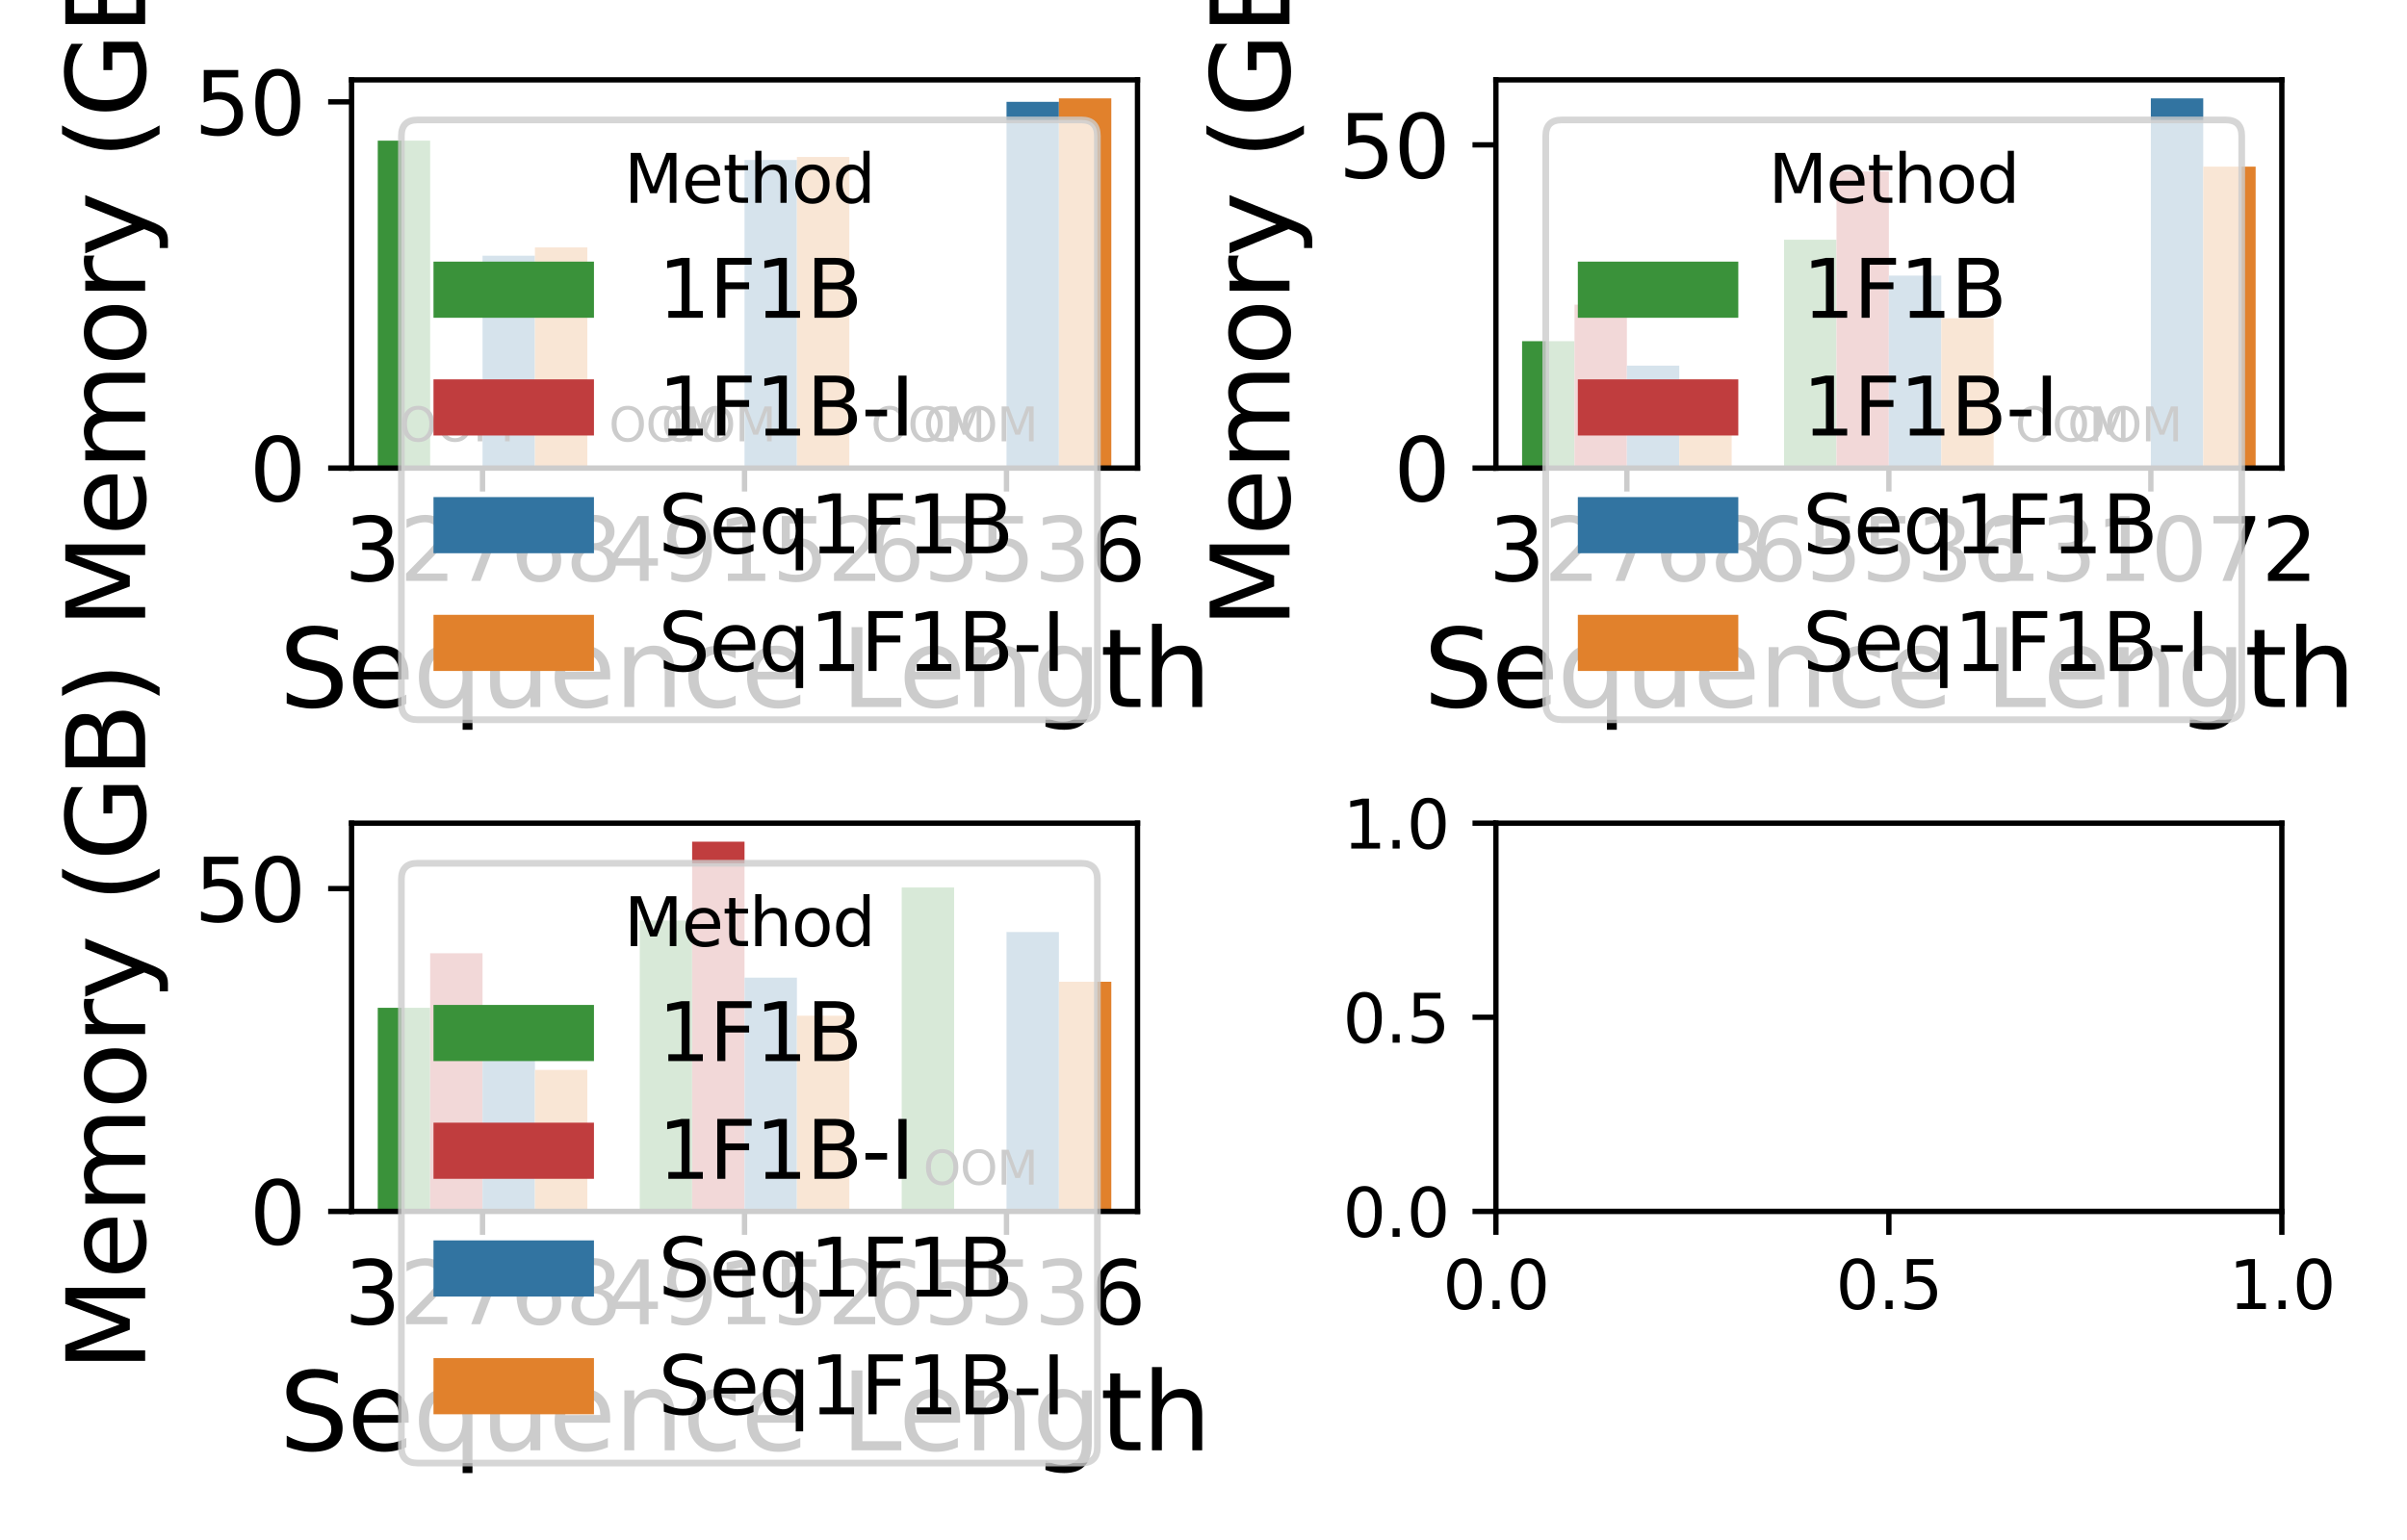 <?xml version="1.0" encoding="utf-8" standalone="no"?>
<!DOCTYPE svg PUBLIC "-//W3C//DTD SVG 1.1//EN"
  "http://www.w3.org/Graphics/SVG/1.1/DTD/svg11.dtd">
<svg xmlns:xlink="http://www.w3.org/1999/xlink" width="360pt" height="230.4pt" viewBox="0 0 360 230.4" xmlns="http://www.w3.org/2000/svg" version="1.1">
 <defs>
  <style type="text/css">*{stroke-linejoin: round; stroke-linecap: butt}</style>
 </defs>
 <g id="figure_1">
  <g id="patch_1">
   <path d="M 0 230.4 
L 360 230.4 
L 360 0 
L 0 0 
z
" style="fill: #ffffff"/>
  </g>
  <g id="axes_1">
   <g id="patch_2">
    <path d="M 52.58 70.033 
L 170.129 70.033 
L 170.129 11.945 
L 52.58 11.945 
z
" style="fill: #ffffff"/>
   </g>
   <g id="patch_3">
    <path d="M 56.498 70.033 
L 64.335 70.033 
L 64.335 21.047 
L 56.498 21.047 
z
" clip-path="url(#paaa1c6ad8b)" style="fill: #3a923a"/>
   </g>
   <g id="patch_4">
    <path d="M 0 0 
z
" clip-path="url(#paaa1c6ad8b)" style="fill: #3a923a"/>
   </g>
   <g id="patch_5">
    <path d="M 0 0 
z
" clip-path="url(#paaa1c6ad8b)" style="fill: #3a923a"/>
   </g>
   <g id="patch_6">
    <path d="M 0 0 
z
" clip-path="url(#paaa1c6ad8b)" style="fill: #c03d3e"/>
   </g>
   <g id="patch_7">
    <path d="M 0 0 
z
" clip-path="url(#paaa1c6ad8b)" style="fill: #c03d3e"/>
   </g>
   <g id="patch_8">
    <path d="M 0 0 
z
" clip-path="url(#paaa1c6ad8b)" style="fill: #c03d3e"/>
   </g>
   <g id="patch_9">
    <path d="M 72.171 70.033 
L 80.008 70.033 
L 80.008 38.259 
L 72.171 38.259 
z
" clip-path="url(#paaa1c6ad8b)" style="fill: #3274a1"/>
   </g>
   <g id="patch_10">
    <path d="M 111.354 70.033 
L 119.191 70.033 
L 119.191 23.937 
L 111.354 23.937 
z
" clip-path="url(#paaa1c6ad8b)" style="fill: #3274a1"/>
   </g>
   <g id="patch_11">
    <path d="M 150.537 70.033 
L 158.374 70.033 
L 158.374 15.239 
L 150.537 15.239 
z
" clip-path="url(#paaa1c6ad8b)" style="fill: #3274a1"/>
   </g>
   <g id="patch_12">
    <path d="M 80.008 70.033 
L 87.845 70.033 
L 87.845 37.013 
L 80.008 37.013 
z
" clip-path="url(#paaa1c6ad8b)" style="fill: #e1812c"/>
   </g>
   <g id="patch_13">
    <path d="M 119.191 70.033 
L 127.028 70.033 
L 127.028 23.479 
L 119.191 23.479 
z
" clip-path="url(#paaa1c6ad8b)" style="fill: #e1812c"/>
   </g>
   <g id="patch_14">
    <path d="M 158.374 70.033 
L 166.211 70.033 
L 166.211 14.712 
L 158.374 14.712 
z
" clip-path="url(#paaa1c6ad8b)" style="fill: #e1812c"/>
   </g>
   <g id="matplotlib.axis_1">
    <g id="xtick_1">
     <g id="line2d_1">
      <defs>
       <path id="m7122bc5fe3" d="M 0 0 
L 0 3.5 
" style="stroke: #000000; stroke-width: 0.8"/>
      </defs>
      <g>
       <use xlink:href="#m7122bc5fe3" x="72.171" y="70.033" style="stroke: #000000; stroke-width: 0.8"/>
      </g>
     </g>
     <g id="text_1">
      <!-- 32768 -->
      <g transform="translate(51.493 86.911) scale(0.13 -0.13)">
       <defs>
        <path id="DejaVuSans-33" d="M 2597 2516 
Q 3050 2419 3304 2112 
Q 3559 1806 3559 1356 
Q 3559 666 3084 287 
Q 2609 -91 1734 -91 
Q 1441 -91 1130 -33 
Q 819 25 488 141 
L 488 750 
Q 750 597 1062 519 
Q 1375 441 1716 441 
Q 2309 441 2620 675 
Q 2931 909 2931 1356 
Q 2931 1769 2642 2001 
Q 2353 2234 1838 2234 
L 1294 2234 
L 1294 2753 
L 1863 2753 
Q 2328 2753 2575 2939 
Q 2822 3125 2822 3475 
Q 2822 3834 2567 4026 
Q 2313 4219 1838 4219 
Q 1578 4219 1281 4162 
Q 984 4106 628 3988 
L 628 4550 
Q 988 4650 1302 4700 
Q 1616 4750 1894 4750 
Q 2613 4750 3031 4423 
Q 3450 4097 3450 3541 
Q 3450 3153 3228 2886 
Q 3006 2619 2597 2516 
z
" transform="scale(0.016)"/>
        <path id="DejaVuSans-32" d="M 1228 531 
L 3431 531 
L 3431 0 
L 469 0 
L 469 531 
Q 828 903 1448 1529 
Q 2069 2156 2228 2338 
Q 2531 2678 2651 2914 
Q 2772 3150 2772 3378 
Q 2772 3750 2511 3984 
Q 2250 4219 1831 4219 
Q 1534 4219 1204 4116 
Q 875 4013 500 3803 
L 500 4441 
Q 881 4594 1212 4672 
Q 1544 4750 1819 4750 
Q 2544 4750 2975 4387 
Q 3406 4025 3406 3419 
Q 3406 3131 3298 2873 
Q 3191 2616 2906 2266 
Q 2828 2175 2409 1742 
Q 1991 1309 1228 531 
z
" transform="scale(0.016)"/>
        <path id="DejaVuSans-37" d="M 525 4666 
L 3525 4666 
L 3525 4397 
L 1831 0 
L 1172 0 
L 2766 4134 
L 525 4134 
L 525 4666 
z
" transform="scale(0.016)"/>
        <path id="DejaVuSans-36" d="M 2113 2584 
Q 1688 2584 1439 2293 
Q 1191 2003 1191 1497 
Q 1191 994 1439 701 
Q 1688 409 2113 409 
Q 2538 409 2786 701 
Q 3034 994 3034 1497 
Q 3034 2003 2786 2293 
Q 2538 2584 2113 2584 
z
M 3366 4563 
L 3366 3988 
Q 3128 4100 2886 4159 
Q 2644 4219 2406 4219 
Q 1781 4219 1451 3797 
Q 1122 3375 1075 2522 
Q 1259 2794 1537 2939 
Q 1816 3084 2150 3084 
Q 2853 3084 3261 2657 
Q 3669 2231 3669 1497 
Q 3669 778 3244 343 
Q 2819 -91 2113 -91 
Q 1303 -91 875 529 
Q 447 1150 447 2328 
Q 447 3434 972 4092 
Q 1497 4750 2381 4750 
Q 2619 4750 2861 4703 
Q 3103 4656 3366 4563 
z
" transform="scale(0.016)"/>
        <path id="DejaVuSans-38" d="M 2034 2216 
Q 1584 2216 1326 1975 
Q 1069 1734 1069 1313 
Q 1069 891 1326 650 
Q 1584 409 2034 409 
Q 2484 409 2743 651 
Q 3003 894 3003 1313 
Q 3003 1734 2745 1975 
Q 2488 2216 2034 2216 
z
M 1403 2484 
Q 997 2584 770 2862 
Q 544 3141 544 3541 
Q 544 4100 942 4425 
Q 1341 4750 2034 4750 
Q 2731 4750 3128 4425 
Q 3525 4100 3525 3541 
Q 3525 3141 3298 2862 
Q 3072 2584 2669 2484 
Q 3125 2378 3379 2068 
Q 3634 1759 3634 1313 
Q 3634 634 3220 271 
Q 2806 -91 2034 -91 
Q 1263 -91 848 271 
Q 434 634 434 1313 
Q 434 1759 690 2068 
Q 947 2378 1403 2484 
z
M 1172 3481 
Q 1172 3119 1398 2916 
Q 1625 2713 2034 2713 
Q 2441 2713 2670 2916 
Q 2900 3119 2900 3481 
Q 2900 3844 2670 4047 
Q 2441 4250 2034 4250 
Q 1625 4250 1398 4047 
Q 1172 3844 1172 3481 
z
" transform="scale(0.016)"/>
       </defs>
       <use xlink:href="#DejaVuSans-33"/>
       <use xlink:href="#DejaVuSans-32" x="63.623"/>
       <use xlink:href="#DejaVuSans-37" x="127.246"/>
       <use xlink:href="#DejaVuSans-36" x="190.869"/>
       <use xlink:href="#DejaVuSans-38" x="254.492"/>
      </g>
     </g>
    </g>
    <g id="xtick_2">
     <g id="line2d_2">
      <g>
       <use xlink:href="#m7122bc5fe3" x="111.354" y="70.033" style="stroke: #000000; stroke-width: 0.8"/>
      </g>
     </g>
     <g id="text_2">
      <!-- 49152 -->
      <g transform="translate(90.676 86.911) scale(0.13 -0.13)">
       <defs>
        <path id="DejaVuSans-34" d="M 2419 4116 
L 825 1625 
L 2419 1625 
L 2419 4116 
z
M 2253 4666 
L 3047 4666 
L 3047 1625 
L 3713 1625 
L 3713 1100 
L 3047 1100 
L 3047 0 
L 2419 0 
L 2419 1100 
L 313 1100 
L 313 1709 
L 2253 4666 
z
" transform="scale(0.016)"/>
        <path id="DejaVuSans-39" d="M 703 97 
L 703 672 
Q 941 559 1184 500 
Q 1428 441 1663 441 
Q 2288 441 2617 861 
Q 2947 1281 2994 2138 
Q 2813 1869 2534 1725 
Q 2256 1581 1919 1581 
Q 1219 1581 811 2004 
Q 403 2428 403 3163 
Q 403 3881 828 4315 
Q 1253 4750 1959 4750 
Q 2769 4750 3195 4129 
Q 3622 3509 3622 2328 
Q 3622 1225 3098 567 
Q 2575 -91 1691 -91 
Q 1453 -91 1209 -44 
Q 966 3 703 97 
z
M 1959 2075 
Q 2384 2075 2632 2365 
Q 2881 2656 2881 3163 
Q 2881 3666 2632 3958 
Q 2384 4250 1959 4250 
Q 1534 4250 1286 3958 
Q 1038 3666 1038 3163 
Q 1038 2656 1286 2365 
Q 1534 2075 1959 2075 
z
" transform="scale(0.016)"/>
        <path id="DejaVuSans-31" d="M 794 531 
L 1825 531 
L 1825 4091 
L 703 3866 
L 703 4441 
L 1819 4666 
L 2450 4666 
L 2450 531 
L 3481 531 
L 3481 0 
L 794 0 
L 794 531 
z
" transform="scale(0.016)"/>
        <path id="DejaVuSans-35" d="M 691 4666 
L 3169 4666 
L 3169 4134 
L 1269 4134 
L 1269 2991 
Q 1406 3038 1543 3061 
Q 1681 3084 1819 3084 
Q 2600 3084 3056 2656 
Q 3513 2228 3513 1497 
Q 3513 744 3044 326 
Q 2575 -91 1722 -91 
Q 1428 -91 1123 -41 
Q 819 9 494 109 
L 494 744 
Q 775 591 1075 516 
Q 1375 441 1709 441 
Q 2250 441 2565 725 
Q 2881 1009 2881 1497 
Q 2881 1984 2565 2268 
Q 2250 2553 1709 2553 
Q 1456 2553 1204 2497 
Q 953 2441 691 2322 
L 691 4666 
z
" transform="scale(0.016)"/>
       </defs>
       <use xlink:href="#DejaVuSans-34"/>
       <use xlink:href="#DejaVuSans-39" x="63.623"/>
       <use xlink:href="#DejaVuSans-31" x="127.246"/>
       <use xlink:href="#DejaVuSans-35" x="190.869"/>
       <use xlink:href="#DejaVuSans-32" x="254.492"/>
      </g>
     </g>
    </g>
    <g id="xtick_3">
     <g id="line2d_3">
      <g>
       <use xlink:href="#m7122bc5fe3" x="150.537" y="70.033" style="stroke: #000000; stroke-width: 0.8"/>
      </g>
     </g>
     <g id="text_3">
      <!-- 65536 -->
      <g transform="translate(129.859 86.911) scale(0.13 -0.13)">
       <use xlink:href="#DejaVuSans-36"/>
       <use xlink:href="#DejaVuSans-35" x="63.623"/>
       <use xlink:href="#DejaVuSans-35" x="127.246"/>
       <use xlink:href="#DejaVuSans-33" x="190.869"/>
       <use xlink:href="#DejaVuSans-36" x="254.492"/>
      </g>
     </g>
    </g>
    <g id="text_4">
     <!-- Sequence Length -->
     <g transform="translate(41.753 105.772) scale(0.16 -0.16)">
      <defs>
       <path id="DejaVuSans-53" d="M 3425 4513 
L 3425 3897 
Q 3066 4069 2747 4153 
Q 2428 4238 2131 4238 
Q 1616 4238 1336 4038 
Q 1056 3838 1056 3469 
Q 1056 3159 1242 3001 
Q 1428 2844 1947 2747 
L 2328 2669 
Q 3034 2534 3370 2195 
Q 3706 1856 3706 1288 
Q 3706 609 3251 259 
Q 2797 -91 1919 -91 
Q 1588 -91 1214 -16 
Q 841 59 441 206 
L 441 856 
Q 825 641 1194 531 
Q 1563 422 1919 422 
Q 2459 422 2753 634 
Q 3047 847 3047 1241 
Q 3047 1584 2836 1778 
Q 2625 1972 2144 2069 
L 1759 2144 
Q 1053 2284 737 2584 
Q 422 2884 422 3419 
Q 422 4038 858 4394 
Q 1294 4750 2059 4750 
Q 2388 4750 2728 4690 
Q 3069 4631 3425 4513 
z
" transform="scale(0.016)"/>
       <path id="DejaVuSans-65" d="M 3597 1894 
L 3597 1613 
L 953 1613 
Q 991 1019 1311 708 
Q 1631 397 2203 397 
Q 2534 397 2845 478 
Q 3156 559 3463 722 
L 3463 178 
Q 3153 47 2828 -22 
Q 2503 -91 2169 -91 
Q 1331 -91 842 396 
Q 353 884 353 1716 
Q 353 2575 817 3079 
Q 1281 3584 2069 3584 
Q 2775 3584 3186 3129 
Q 3597 2675 3597 1894 
z
M 3022 2063 
Q 3016 2534 2758 2815 
Q 2500 3097 2075 3097 
Q 1594 3097 1305 2825 
Q 1016 2553 972 2059 
L 3022 2063 
z
" transform="scale(0.016)"/>
       <path id="DejaVuSans-71" d="M 947 1747 
Q 947 1113 1208 752 
Q 1469 391 1925 391 
Q 2381 391 2643 752 
Q 2906 1113 2906 1747 
Q 2906 2381 2643 2742 
Q 2381 3103 1925 3103 
Q 1469 3103 1208 2742 
Q 947 2381 947 1747 
z
M 2906 525 
Q 2725 213 2448 61 
Q 2172 -91 1784 -91 
Q 1150 -91 751 415 
Q 353 922 353 1747 
Q 353 2572 751 3078 
Q 1150 3584 1784 3584 
Q 2172 3584 2448 3432 
Q 2725 3281 2906 2969 
L 2906 3500 
L 3481 3500 
L 3481 -1331 
L 2906 -1331 
L 2906 525 
z
" transform="scale(0.016)"/>
       <path id="DejaVuSans-75" d="M 544 1381 
L 544 3500 
L 1119 3500 
L 1119 1403 
Q 1119 906 1312 657 
Q 1506 409 1894 409 
Q 2359 409 2629 706 
Q 2900 1003 2900 1516 
L 2900 3500 
L 3475 3500 
L 3475 0 
L 2900 0 
L 2900 538 
Q 2691 219 2414 64 
Q 2138 -91 1772 -91 
Q 1169 -91 856 284 
Q 544 659 544 1381 
z
M 1991 3584 
L 1991 3584 
z
" transform="scale(0.016)"/>
       <path id="DejaVuSans-6e" d="M 3513 2113 
L 3513 0 
L 2938 0 
L 2938 2094 
Q 2938 2591 2744 2837 
Q 2550 3084 2163 3084 
Q 1697 3084 1428 2787 
Q 1159 2491 1159 1978 
L 1159 0 
L 581 0 
L 581 3500 
L 1159 3500 
L 1159 2956 
Q 1366 3272 1645 3428 
Q 1925 3584 2291 3584 
Q 2894 3584 3203 3211 
Q 3513 2838 3513 2113 
z
" transform="scale(0.016)"/>
       <path id="DejaVuSans-63" d="M 3122 3366 
L 3122 2828 
Q 2878 2963 2633 3030 
Q 2388 3097 2138 3097 
Q 1578 3097 1268 2742 
Q 959 2388 959 1747 
Q 959 1106 1268 751 
Q 1578 397 2138 397 
Q 2388 397 2633 464 
Q 2878 531 3122 666 
L 3122 134 
Q 2881 22 2623 -34 
Q 2366 -91 2075 -91 
Q 1284 -91 818 406 
Q 353 903 353 1747 
Q 353 2603 823 3093 
Q 1294 3584 2113 3584 
Q 2378 3584 2631 3529 
Q 2884 3475 3122 3366 
z
" transform="scale(0.016)"/>
       <path id="DejaVuSans-20" transform="scale(0.016)"/>
       <path id="DejaVuSans-4c" d="M 628 4666 
L 1259 4666 
L 1259 531 
L 3531 531 
L 3531 0 
L 628 0 
L 628 4666 
z
" transform="scale(0.016)"/>
       <path id="DejaVuSans-67" d="M 2906 1791 
Q 2906 2416 2648 2759 
Q 2391 3103 1925 3103 
Q 1463 3103 1205 2759 
Q 947 2416 947 1791 
Q 947 1169 1205 825 
Q 1463 481 1925 481 
Q 2391 481 2648 825 
Q 2906 1169 2906 1791 
z
M 3481 434 
Q 3481 -459 3084 -895 
Q 2688 -1331 1869 -1331 
Q 1566 -1331 1297 -1286 
Q 1028 -1241 775 -1147 
L 775 -588 
Q 1028 -725 1275 -790 
Q 1522 -856 1778 -856 
Q 2344 -856 2625 -561 
Q 2906 -266 2906 331 
L 2906 616 
Q 2728 306 2450 153 
Q 2172 0 1784 0 
Q 1141 0 747 490 
Q 353 981 353 1791 
Q 353 2603 747 3093 
Q 1141 3584 1784 3584 
Q 2172 3584 2450 3431 
Q 2728 3278 2906 2969 
L 2906 3500 
L 3481 3500 
L 3481 434 
z
" transform="scale(0.016)"/>
       <path id="DejaVuSans-74" d="M 1172 4494 
L 1172 3500 
L 2356 3500 
L 2356 3053 
L 1172 3053 
L 1172 1153 
Q 1172 725 1289 603 
Q 1406 481 1766 481 
L 2356 481 
L 2356 0 
L 1766 0 
Q 1100 0 847 248 
Q 594 497 594 1153 
L 594 3053 
L 172 3053 
L 172 3500 
L 594 3500 
L 594 4494 
L 1172 4494 
z
" transform="scale(0.016)"/>
       <path id="DejaVuSans-68" d="M 3513 2113 
L 3513 0 
L 2938 0 
L 2938 2094 
Q 2938 2591 2744 2837 
Q 2550 3084 2163 3084 
Q 1697 3084 1428 2787 
Q 1159 2491 1159 1978 
L 1159 0 
L 581 0 
L 581 4863 
L 1159 4863 
L 1159 2956 
Q 1366 3272 1645 3428 
Q 1925 3584 2291 3584 
Q 2894 3584 3203 3211 
Q 3513 2838 3513 2113 
z
" transform="scale(0.016)"/>
      </defs>
      <use xlink:href="#DejaVuSans-53"/>
      <use xlink:href="#DejaVuSans-65" x="63.477"/>
      <use xlink:href="#DejaVuSans-71" x="125"/>
      <use xlink:href="#DejaVuSans-75" x="188.477"/>
      <use xlink:href="#DejaVuSans-65" x="251.855"/>
      <use xlink:href="#DejaVuSans-6e" x="313.379"/>
      <use xlink:href="#DejaVuSans-63" x="376.758"/>
      <use xlink:href="#DejaVuSans-65" x="431.738"/>
      <use xlink:href="#DejaVuSans-20" x="493.262"/>
      <use xlink:href="#DejaVuSans-4c" x="525.049"/>
      <use xlink:href="#DejaVuSans-65" x="579.012"/>
      <use xlink:href="#DejaVuSans-6e" x="640.535"/>
      <use xlink:href="#DejaVuSans-67" x="703.914"/>
      <use xlink:href="#DejaVuSans-74" x="767.391"/>
      <use xlink:href="#DejaVuSans-68" x="806.6"/>
     </g>
    </g>
   </g>
   <g id="matplotlib.axis_2">
    <g id="ytick_1">
     <g id="line2d_4">
      <defs>
       <path id="me85d586fb9" d="M 0 0 
L -3.5 0 
" style="stroke: #000000; stroke-width: 0.8"/>
      </defs>
      <g>
       <use xlink:href="#me85d586fb9" x="52.58" y="70.033" style="stroke: #000000; stroke-width: 0.8"/>
      </g>
     </g>
     <g id="text_5">
      <!-- 0 -->
      <g transform="translate(37.309 74.972) scale(0.13 -0.13)">
       <defs>
        <path id="DejaVuSans-30" d="M 2034 4250 
Q 1547 4250 1301 3770 
Q 1056 3291 1056 2328 
Q 1056 1369 1301 889 
Q 1547 409 2034 409 
Q 2525 409 2770 889 
Q 3016 1369 3016 2328 
Q 3016 3291 2770 3770 
Q 2525 4250 2034 4250 
z
M 2034 4750 
Q 2819 4750 3233 4129 
Q 3647 3509 3647 2328 
Q 3647 1150 3233 529 
Q 2819 -91 2034 -91 
Q 1250 -91 836 529 
Q 422 1150 422 2328 
Q 422 3509 836 4129 
Q 1250 4750 2034 4750 
z
" transform="scale(0.016)"/>
       </defs>
       <use xlink:href="#DejaVuSans-30"/>
      </g>
     </g>
    </g>
    <g id="ytick_2">
     <g id="line2d_5">
      <g>
       <use xlink:href="#me85d586fb9" x="52.58" y="15.239" style="stroke: #000000; stroke-width: 0.8"/>
      </g>
     </g>
     <g id="text_6">
      <!-- 50 -->
      <g transform="translate(29.038 20.178) scale(0.13 -0.13)">
       <use xlink:href="#DejaVuSans-35"/>
       <use xlink:href="#DejaVuSans-30" x="63.623"/>
      </g>
     </g>
    </g>
    <g id="text_7">
     <!-- Memory (GB) -->
     <g transform="translate(21.71 93.998) rotate(-90) scale(0.16 -0.16)">
      <defs>
       <path id="DejaVuSans-4d" d="M 628 4666 
L 1569 4666 
L 2759 1491 
L 3956 4666 
L 4897 4666 
L 4897 0 
L 4281 0 
L 4281 4097 
L 3078 897 
L 2444 897 
L 1241 4097 
L 1241 0 
L 628 0 
L 628 4666 
z
" transform="scale(0.016)"/>
       <path id="DejaVuSans-6d" d="M 3328 2828 
Q 3544 3216 3844 3400 
Q 4144 3584 4550 3584 
Q 5097 3584 5394 3201 
Q 5691 2819 5691 2113 
L 5691 0 
L 5113 0 
L 5113 2094 
Q 5113 2597 4934 2840 
Q 4756 3084 4391 3084 
Q 3944 3084 3684 2787 
Q 3425 2491 3425 1978 
L 3425 0 
L 2847 0 
L 2847 2094 
Q 2847 2600 2669 2842 
Q 2491 3084 2119 3084 
Q 1678 3084 1418 2786 
Q 1159 2488 1159 1978 
L 1159 0 
L 581 0 
L 581 3500 
L 1159 3500 
L 1159 2956 
Q 1356 3278 1631 3431 
Q 1906 3584 2284 3584 
Q 2666 3584 2933 3390 
Q 3200 3197 3328 2828 
z
" transform="scale(0.016)"/>
       <path id="DejaVuSans-6f" d="M 1959 3097 
Q 1497 3097 1228 2736 
Q 959 2375 959 1747 
Q 959 1119 1226 758 
Q 1494 397 1959 397 
Q 2419 397 2687 759 
Q 2956 1122 2956 1747 
Q 2956 2369 2687 2733 
Q 2419 3097 1959 3097 
z
M 1959 3584 
Q 2709 3584 3137 3096 
Q 3566 2609 3566 1747 
Q 3566 888 3137 398 
Q 2709 -91 1959 -91 
Q 1206 -91 779 398 
Q 353 888 353 1747 
Q 353 2609 779 3096 
Q 1206 3584 1959 3584 
z
" transform="scale(0.016)"/>
       <path id="DejaVuSans-72" d="M 2631 2963 
Q 2534 3019 2420 3045 
Q 2306 3072 2169 3072 
Q 1681 3072 1420 2755 
Q 1159 2438 1159 1844 
L 1159 0 
L 581 0 
L 581 3500 
L 1159 3500 
L 1159 2956 
Q 1341 3275 1631 3429 
Q 1922 3584 2338 3584 
Q 2397 3584 2469 3576 
Q 2541 3569 2628 3553 
L 2631 2963 
z
" transform="scale(0.016)"/>
       <path id="DejaVuSans-79" d="M 2059 -325 
Q 1816 -950 1584 -1140 
Q 1353 -1331 966 -1331 
L 506 -1331 
L 506 -850 
L 844 -850 
Q 1081 -850 1212 -737 
Q 1344 -625 1503 -206 
L 1606 56 
L 191 3500 
L 800 3500 
L 1894 763 
L 2988 3500 
L 3597 3500 
L 2059 -325 
z
" transform="scale(0.016)"/>
       <path id="DejaVuSans-28" d="M 1984 4856 
Q 1566 4138 1362 3434 
Q 1159 2731 1159 2009 
Q 1159 1288 1364 580 
Q 1569 -128 1984 -844 
L 1484 -844 
Q 1016 -109 783 600 
Q 550 1309 550 2009 
Q 550 2706 781 3412 
Q 1013 4119 1484 4856 
L 1984 4856 
z
" transform="scale(0.016)"/>
       <path id="DejaVuSans-47" d="M 3809 666 
L 3809 1919 
L 2778 1919 
L 2778 2438 
L 4434 2438 
L 4434 434 
Q 4069 175 3628 42 
Q 3188 -91 2688 -91 
Q 1594 -91 976 548 
Q 359 1188 359 2328 
Q 359 3472 976 4111 
Q 1594 4750 2688 4750 
Q 3144 4750 3555 4637 
Q 3966 4525 4313 4306 
L 4313 3634 
Q 3963 3931 3569 4081 
Q 3175 4231 2741 4231 
Q 1884 4231 1454 3753 
Q 1025 3275 1025 2328 
Q 1025 1384 1454 906 
Q 1884 428 2741 428 
Q 3075 428 3337 486 
Q 3600 544 3809 666 
z
" transform="scale(0.016)"/>
       <path id="DejaVuSans-42" d="M 1259 2228 
L 1259 519 
L 2272 519 
Q 2781 519 3026 730 
Q 3272 941 3272 1375 
Q 3272 1813 3026 2020 
Q 2781 2228 2272 2228 
L 1259 2228 
z
M 1259 4147 
L 1259 2741 
L 2194 2741 
Q 2656 2741 2882 2914 
Q 3109 3088 3109 3444 
Q 3109 3797 2882 3972 
Q 2656 4147 2194 4147 
L 1259 4147 
z
M 628 4666 
L 2241 4666 
Q 2963 4666 3353 4366 
Q 3744 4066 3744 3513 
Q 3744 3084 3544 2831 
Q 3344 2578 2956 2516 
Q 3422 2416 3680 2098 
Q 3938 1781 3938 1306 
Q 3938 681 3513 340 
Q 3088 0 2303 0 
L 628 0 
L 628 4666 
z
" transform="scale(0.016)"/>
       <path id="DejaVuSans-29" d="M 513 4856 
L 1013 4856 
Q 1481 4119 1714 3412 
Q 1947 2706 1947 2009 
Q 1947 1309 1714 600 
Q 1481 -109 1013 -844 
L 513 -844 
Q 928 -128 1133 580 
Q 1338 1288 1338 2009 
Q 1338 2731 1133 3434 
Q 928 4138 513 4856 
z
" transform="scale(0.016)"/>
      </defs>
      <use xlink:href="#DejaVuSans-4d"/>
      <use xlink:href="#DejaVuSans-65" x="86.279"/>
      <use xlink:href="#DejaVuSans-6d" x="147.803"/>
      <use xlink:href="#DejaVuSans-6f" x="245.215"/>
      <use xlink:href="#DejaVuSans-72" x="306.396"/>
      <use xlink:href="#DejaVuSans-79" x="347.51"/>
      <use xlink:href="#DejaVuSans-20" x="406.689"/>
      <use xlink:href="#DejaVuSans-28" x="438.477"/>
      <use xlink:href="#DejaVuSans-47" x="477.49"/>
      <use xlink:href="#DejaVuSans-42" x="554.98"/>
      <use xlink:href="#DejaVuSans-29" x="623.584"/>
     </g>
    </g>
   </g>
   <g id="patch_15">
    <path d="M 52.58 70.033 
L 52.58 11.945 
" style="fill: none; stroke: #000000; stroke-width: 0.8; stroke-linejoin: miter; stroke-linecap: square"/>
   </g>
   <g id="patch_16">
    <path d="M 170.129 70.033 
L 170.129 11.945 
" style="fill: none; stroke: #000000; stroke-width: 0.8; stroke-linejoin: miter; stroke-linecap: square"/>
   </g>
   <g id="patch_17">
    <path d="M 52.58 70.033 
L 170.129 70.033 
" style="fill: none; stroke: #000000; stroke-width: 0.8; stroke-linejoin: miter; stroke-linecap: square"/>
   </g>
   <g id="patch_18">
    <path d="M 52.58 11.945 
L 170.129 11.945 
" style="fill: none; stroke: #000000; stroke-width: 0.8; stroke-linejoin: miter; stroke-linecap: square"/>
   </g>
   <g id="text_8">
    <!-- OOM -->
    <g transform="translate(91.069 66.033) scale(0.07 -0.07)">
     <defs>
      <path id="DejaVuSans-4f" d="M 2522 4238 
Q 1834 4238 1429 3725 
Q 1025 3213 1025 2328 
Q 1025 1447 1429 934 
Q 1834 422 2522 422 
Q 3209 422 3611 934 
Q 4013 1447 4013 2328 
Q 4013 3213 3611 3725 
Q 3209 4238 2522 4238 
z
M 2522 4750 
Q 3503 4750 4090 4092 
Q 4678 3434 4678 2328 
Q 4678 1225 4090 567 
Q 3503 -91 2522 -91 
Q 1538 -91 948 565 
Q 359 1222 359 2328 
Q 359 3434 948 4092 
Q 1538 4750 2522 4750 
z
" transform="scale(0.016)"/>
     </defs>
     <use xlink:href="#DejaVuSans-4f"/>
     <use xlink:href="#DejaVuSans-4f" x="78.711"/>
     <use xlink:href="#DejaVuSans-4d" x="157.422"/>
    </g>
   </g>
   <g id="text_9">
    <!-- OOM -->
    <g transform="translate(130.252 66.033) scale(0.07 -0.07)">
     <use xlink:href="#DejaVuSans-4f"/>
     <use xlink:href="#DejaVuSans-4f" x="78.711"/>
     <use xlink:href="#DejaVuSans-4d" x="157.422"/>
    </g>
   </g>
   <g id="text_10">
    <!-- OOM -->
    <g transform="translate(59.723 66.033) scale(0.07 -0.07)">
     <use xlink:href="#DejaVuSans-4f"/>
     <use xlink:href="#DejaVuSans-4f" x="78.711"/>
     <use xlink:href="#DejaVuSans-4d" x="157.422"/>
    </g>
   </g>
   <g id="text_11">
    <!-- OOM -->
    <g transform="translate(98.906 66.033) scale(0.07 -0.07)">
     <use xlink:href="#DejaVuSans-4f"/>
     <use xlink:href="#DejaVuSans-4f" x="78.711"/>
     <use xlink:href="#DejaVuSans-4d" x="157.422"/>
    </g>
   </g>
   <g id="text_12">
    <!-- OOM -->
    <g transform="translate(138.089 66.033) scale(0.07 -0.07)">
     <use xlink:href="#DejaVuSans-4f"/>
     <use xlink:href="#DejaVuSans-4f" x="78.711"/>
     <use xlink:href="#DejaVuSans-4d" x="157.422"/>
    </g>
   </g>
   <g id="legend_1">
    <g id="patch_19">
     <path d="M 62.435 107.679 
L 161.729 107.679 
Q 164.129 107.679 164.129 105.279 
L 164.129 20.345 
Q 164.129 17.945 161.729 17.945 
L 62.435 17.945 
Q 60.035 17.945 60.035 20.345 
L 60.035 105.279 
Q 60.035 107.679 62.435 107.679 
z
" style="fill: #ffffff; opacity: 0.8; stroke: #cccccc; stroke-linejoin: miter"/>
    </g>
    <g id="text_13">
     <!-- Method -->
     <g transform="translate(93.329 30.344) scale(0.1 -0.1)">
      <defs>
       <path id="DejaVuSans-64" d="M 2906 2969 
L 2906 4863 
L 3481 4863 
L 3481 0 
L 2906 0 
L 2906 525 
Q 2725 213 2448 61 
Q 2172 -91 1784 -91 
Q 1150 -91 751 415 
Q 353 922 353 1747 
Q 353 2572 751 3078 
Q 1150 3584 1784 3584 
Q 2172 3584 2448 3432 
Q 2725 3281 2906 2969 
z
M 947 1747 
Q 947 1113 1208 752 
Q 1469 391 1925 391 
Q 2381 391 2643 752 
Q 2906 1113 2906 1747 
Q 2906 2381 2643 2742 
Q 2381 3103 1925 3103 
Q 1469 3103 1208 2742 
Q 947 2381 947 1747 
z
" transform="scale(0.016)"/>
      </defs>
      <use xlink:href="#DejaVuSans-4d"/>
      <use xlink:href="#DejaVuSans-65" x="86.279"/>
      <use xlink:href="#DejaVuSans-74" x="147.803"/>
      <use xlink:href="#DejaVuSans-68" x="187.012"/>
      <use xlink:href="#DejaVuSans-6f" x="250.391"/>
      <use xlink:href="#DejaVuSans-64" x="311.572"/>
     </g>
    </g>
    <g id="patch_20">
     <path d="M 64.835 47.542 
L 88.835 47.542 
L 88.835 39.142 
L 64.835 39.142 
z
" style="fill: #3a923a"/>
    </g>
    <g id="text_14">
     <!-- 1F1B -->
     <g transform="translate(98.435 47.542) scale(0.12 -0.12)">
      <defs>
       <path id="DejaVuSans-46" d="M 628 4666 
L 3309 4666 
L 3309 4134 
L 1259 4134 
L 1259 2759 
L 3109 2759 
L 3109 2228 
L 1259 2228 
L 1259 0 
L 628 0 
L 628 4666 
z
" transform="scale(0.016)"/>
      </defs>
      <use xlink:href="#DejaVuSans-31"/>
      <use xlink:href="#DejaVuSans-46" x="63.623"/>
      <use xlink:href="#DejaVuSans-31" x="121.143"/>
      <use xlink:href="#DejaVuSans-42" x="184.766"/>
     </g>
    </g>
    <g id="patch_21">
     <path d="M 64.835 65.155 
L 88.835 65.155 
L 88.835 56.755 
L 64.835 56.755 
z
" style="fill: #c03d3e"/>
    </g>
    <g id="text_15">
     <!-- 1F1B-I -->
     <g transform="translate(98.435 65.155) scale(0.12 -0.12)">
      <defs>
       <path id="DejaVuSans-2d" d="M 313 2009 
L 1997 2009 
L 1997 1497 
L 313 1497 
L 313 2009 
z
" transform="scale(0.016)"/>
       <path id="DejaVuSans-49" d="M 628 4666 
L 1259 4666 
L 1259 0 
L 628 0 
L 628 4666 
z
" transform="scale(0.016)"/>
      </defs>
      <use xlink:href="#DejaVuSans-31"/>
      <use xlink:href="#DejaVuSans-46" x="63.623"/>
      <use xlink:href="#DejaVuSans-31" x="121.143"/>
      <use xlink:href="#DejaVuSans-42" x="184.766"/>
      <use xlink:href="#DejaVuSans-2d" x="253.369"/>
      <use xlink:href="#DejaVuSans-49" x="289.453"/>
     </g>
    </g>
    <g id="patch_22">
     <path d="M 64.835 82.769 
L 88.835 82.769 
L 88.835 74.369 
L 64.835 74.369 
z
" style="fill: #3274a1"/>
    </g>
    <g id="text_16">
     <!-- Seq1F1B -->
     <g transform="translate(98.435 82.769) scale(0.12 -0.12)">
      <use xlink:href="#DejaVuSans-53"/>
      <use xlink:href="#DejaVuSans-65" x="63.477"/>
      <use xlink:href="#DejaVuSans-71" x="125"/>
      <use xlink:href="#DejaVuSans-31" x="188.477"/>
      <use xlink:href="#DejaVuSans-46" x="252.1"/>
      <use xlink:href="#DejaVuSans-31" x="309.619"/>
      <use xlink:href="#DejaVuSans-42" x="373.242"/>
     </g>
    </g>
    <g id="patch_23">
     <path d="M 64.835 100.383 
L 88.835 100.383 
L 88.835 91.983 
L 64.835 91.983 
z
" style="fill: #e1812c"/>
    </g>
    <g id="text_17">
     <!-- Seq1F1B-I -->
     <g transform="translate(98.435 100.383) scale(0.12 -0.12)">
      <use xlink:href="#DejaVuSans-53"/>
      <use xlink:href="#DejaVuSans-65" x="63.477"/>
      <use xlink:href="#DejaVuSans-71" x="125"/>
      <use xlink:href="#DejaVuSans-31" x="188.477"/>
      <use xlink:href="#DejaVuSans-46" x="252.1"/>
      <use xlink:href="#DejaVuSans-31" x="309.619"/>
      <use xlink:href="#DejaVuSans-42" x="373.242"/>
      <use xlink:href="#DejaVuSans-2d" x="441.846"/>
      <use xlink:href="#DejaVuSans-49" x="477.93"/>
     </g>
    </g>
   </g>
  </g>
  <g id="axes_2">
   <g id="patch_24">
    <path d="M 223.731 70.033 
L 341.28 70.033 
L 341.28 11.945 
L 223.731 11.945 
z
" style="fill: #ffffff"/>
   </g>
   <g id="patch_25">
    <path d="M 227.649 70.033 
L 235.486 70.033 
L 235.486 51.04 
L 227.649 51.04 
z
" clip-path="url(#p3d56479396)" style="fill: #3a923a"/>
   </g>
   <g id="patch_26">
    <path d="M 266.832 70.033 
L 274.669 70.033 
L 274.669 35.868 
L 266.832 35.868 
z
" clip-path="url(#p3d56479396)" style="fill: #3a923a"/>
   </g>
   <g id="patch_27">
    <path d="M 0 0 
z
" clip-path="url(#p3d56479396)" style="fill: #3a923a"/>
   </g>
   <g id="patch_28">
    <path d="M 235.486 70.033 
L 243.323 70.033 
L 243.323 45.576 
L 235.486 45.576 
z
" clip-path="url(#p3d56479396)" style="fill: #c03d3e"/>
   </g>
   <g id="patch_29">
    <path d="M 274.669 70.033 
L 282.506 70.033 
L 282.506 25.652 
L 274.669 25.652 
z
" clip-path="url(#p3d56479396)" style="fill: #c03d3e"/>
   </g>
   <g id="patch_30">
    <path d="M 0 0 
z
" clip-path="url(#p3d56479396)" style="fill: #c03d3e"/>
   </g>
   <g id="patch_31">
    <path d="M 243.323 70.033 
L 251.159 70.033 
L 251.159 54.703 
L 243.323 54.703 
z
" clip-path="url(#p3d56479396)" style="fill: #3274a1"/>
   </g>
   <g id="patch_32">
    <path d="M 282.506 70.033 
L 290.342 70.033 
L 290.342 41.236 
L 282.506 41.236 
z
" clip-path="url(#p3d56479396)" style="fill: #3274a1"/>
   </g>
   <g id="patch_33">
    <path d="M 321.689 70.033 
L 329.525 70.033 
L 329.525 14.712 
L 321.689 14.712 
z
" clip-path="url(#p3d56479396)" style="fill: #3274a1"/>
   </g>
   <g id="patch_34">
    <path d="M 251.159 70.033 
L 258.996 70.033 
L 258.996 56.686 
L 251.159 56.686 
z
" clip-path="url(#p3d56479396)" style="fill: #e1812c"/>
   </g>
   <g id="patch_35">
    <path d="M 290.342 70.033 
L 298.179 70.033 
L 298.179 47.619 
L 290.342 47.619 
z
" clip-path="url(#p3d56479396)" style="fill: #e1812c"/>
   </g>
   <g id="patch_36">
    <path d="M 329.525 70.033 
L 337.362 70.033 
L 337.362 24.927 
L 329.525 24.927 
z
" clip-path="url(#p3d56479396)" style="fill: #e1812c"/>
   </g>
   <g id="matplotlib.axis_3">
    <g id="xtick_4">
     <g id="line2d_6">
      <g>
       <use xlink:href="#m7122bc5fe3" x="243.323" y="70.033" style="stroke: #000000; stroke-width: 0.8"/>
      </g>
     </g>
     <g id="text_18">
      <!-- 32768 -->
      <g transform="translate(222.644 86.911) scale(0.13 -0.13)">
       <use xlink:href="#DejaVuSans-33"/>
       <use xlink:href="#DejaVuSans-32" x="63.623"/>
       <use xlink:href="#DejaVuSans-37" x="127.246"/>
       <use xlink:href="#DejaVuSans-36" x="190.869"/>
       <use xlink:href="#DejaVuSans-38" x="254.492"/>
      </g>
     </g>
    </g>
    <g id="xtick_5">
     <g id="line2d_7">
      <g>
       <use xlink:href="#m7122bc5fe3" x="282.506" y="70.033" style="stroke: #000000; stroke-width: 0.8"/>
      </g>
     </g>
     <g id="text_19">
      <!-- 65536 -->
      <g transform="translate(261.827 86.911) scale(0.13 -0.13)">
       <use xlink:href="#DejaVuSans-36"/>
       <use xlink:href="#DejaVuSans-35" x="63.623"/>
       <use xlink:href="#DejaVuSans-35" x="127.246"/>
       <use xlink:href="#DejaVuSans-33" x="190.869"/>
       <use xlink:href="#DejaVuSans-36" x="254.492"/>
      </g>
     </g>
    </g>
    <g id="xtick_6">
     <g id="line2d_8">
      <g>
       <use xlink:href="#m7122bc5fe3" x="321.689" y="70.033" style="stroke: #000000; stroke-width: 0.8"/>
      </g>
     </g>
     <g id="text_20">
      <!-- 131072 -->
      <g transform="translate(296.875 86.911) scale(0.13 -0.13)">
       <use xlink:href="#DejaVuSans-31"/>
       <use xlink:href="#DejaVuSans-33" x="63.623"/>
       <use xlink:href="#DejaVuSans-31" x="127.246"/>
       <use xlink:href="#DejaVuSans-30" x="190.869"/>
       <use xlink:href="#DejaVuSans-37" x="254.492"/>
       <use xlink:href="#DejaVuSans-32" x="318.115"/>
      </g>
     </g>
    </g>
    <g id="text_21">
     <!-- Sequence Length -->
     <g transform="translate(212.904 105.772) scale(0.16 -0.16)">
      <use xlink:href="#DejaVuSans-53"/>
      <use xlink:href="#DejaVuSans-65" x="63.477"/>
      <use xlink:href="#DejaVuSans-71" x="125"/>
      <use xlink:href="#DejaVuSans-75" x="188.477"/>
      <use xlink:href="#DejaVuSans-65" x="251.855"/>
      <use xlink:href="#DejaVuSans-6e" x="313.379"/>
      <use xlink:href="#DejaVuSans-63" x="376.758"/>
      <use xlink:href="#DejaVuSans-65" x="431.738"/>
      <use xlink:href="#DejaVuSans-20" x="493.262"/>
      <use xlink:href="#DejaVuSans-4c" x="525.049"/>
      <use xlink:href="#DejaVuSans-65" x="579.012"/>
      <use xlink:href="#DejaVuSans-6e" x="640.535"/>
      <use xlink:href="#DejaVuSans-67" x="703.914"/>
      <use xlink:href="#DejaVuSans-74" x="767.391"/>
      <use xlink:href="#DejaVuSans-68" x="806.6"/>
     </g>
    </g>
   </g>
   <g id="matplotlib.axis_4">
    <g id="ytick_3">
     <g id="line2d_9">
      <g>
       <use xlink:href="#me85d586fb9" x="223.731" y="70.033" style="stroke: #000000; stroke-width: 0.8"/>
      </g>
     </g>
     <g id="text_22">
      <!-- 0 -->
      <g transform="translate(208.46 74.972) scale(0.13 -0.13)">
       <use xlink:href="#DejaVuSans-30"/>
      </g>
     </g>
    </g>
    <g id="ytick_4">
     <g id="line2d_10">
      <g>
       <use xlink:href="#me85d586fb9" x="223.731" y="21.675" style="stroke: #000000; stroke-width: 0.8"/>
      </g>
     </g>
     <g id="text_23">
      <!-- 50 -->
      <g transform="translate(200.189 26.614) scale(0.13 -0.13)">
       <use xlink:href="#DejaVuSans-35"/>
       <use xlink:href="#DejaVuSans-30" x="63.623"/>
      </g>
     </g>
    </g>
    <g id="text_24">
     <!-- Memory (GB) -->
     <g transform="translate(192.861 93.998) rotate(-90) scale(0.16 -0.16)">
      <use xlink:href="#DejaVuSans-4d"/>
      <use xlink:href="#DejaVuSans-65" x="86.279"/>
      <use xlink:href="#DejaVuSans-6d" x="147.803"/>
      <use xlink:href="#DejaVuSans-6f" x="245.215"/>
      <use xlink:href="#DejaVuSans-72" x="306.396"/>
      <use xlink:href="#DejaVuSans-79" x="347.51"/>
      <use xlink:href="#DejaVuSans-20" x="406.689"/>
      <use xlink:href="#DejaVuSans-28" x="438.477"/>
      <use xlink:href="#DejaVuSans-47" x="477.49"/>
      <use xlink:href="#DejaVuSans-42" x="554.98"/>
      <use xlink:href="#DejaVuSans-29" x="623.584"/>
     </g>
    </g>
   </g>
   <g id="patch_37">
    <path d="M 223.731 70.033 
L 223.731 11.945 
" style="fill: none; stroke: #000000; stroke-width: 0.8; stroke-linejoin: miter; stroke-linecap: square"/>
   </g>
   <g id="patch_38">
    <path d="M 341.28 70.033 
L 341.28 11.945 
" style="fill: none; stroke: #000000; stroke-width: 0.8; stroke-linejoin: miter; stroke-linecap: square"/>
   </g>
   <g id="patch_39">
    <path d="M 223.731 70.033 
L 341.28 70.033 
" style="fill: none; stroke: #000000; stroke-width: 0.8; stroke-linejoin: miter; stroke-linecap: square"/>
   </g>
   <g id="patch_40">
    <path d="M 223.731 11.945 
L 341.28 11.945 
" style="fill: none; stroke: #000000; stroke-width: 0.8; stroke-linejoin: miter; stroke-linecap: square"/>
   </g>
   <g id="text_25">
    <!-- OOM -->
    <g transform="translate(301.403 66.033) scale(0.07 -0.07)">
     <use xlink:href="#DejaVuSans-4f"/>
     <use xlink:href="#DejaVuSans-4f" x="78.711"/>
     <use xlink:href="#DejaVuSans-4d" x="157.422"/>
    </g>
   </g>
   <g id="text_26">
    <!-- OOM -->
    <g transform="translate(309.24 66.033) scale(0.07 -0.07)">
     <use xlink:href="#DejaVuSans-4f"/>
     <use xlink:href="#DejaVuSans-4f" x="78.711"/>
     <use xlink:href="#DejaVuSans-4d" x="157.422"/>
    </g>
   </g>
   <g id="legend_2">
    <g id="patch_41">
     <path d="M 233.586 107.679 
L 332.88 107.679 
Q 335.28 107.679 335.28 105.279 
L 335.28 20.345 
Q 335.28 17.945 332.88 17.945 
L 233.586 17.945 
Q 231.186 17.945 231.186 20.345 
L 231.186 105.279 
Q 231.186 107.679 233.586 107.679 
z
" style="fill: #ffffff; opacity: 0.8; stroke: #cccccc; stroke-linejoin: miter"/>
    </g>
    <g id="text_27">
     <!-- Method -->
     <g transform="translate(264.48 30.344) scale(0.1 -0.1)">
      <use xlink:href="#DejaVuSans-4d"/>
      <use xlink:href="#DejaVuSans-65" x="86.279"/>
      <use xlink:href="#DejaVuSans-74" x="147.803"/>
      <use xlink:href="#DejaVuSans-68" x="187.012"/>
      <use xlink:href="#DejaVuSans-6f" x="250.391"/>
      <use xlink:href="#DejaVuSans-64" x="311.572"/>
     </g>
    </g>
    <g id="patch_42">
     <path d="M 235.986 47.542 
L 259.986 47.542 
L 259.986 39.142 
L 235.986 39.142 
z
" style="fill: #3a923a"/>
    </g>
    <g id="text_28">
     <!-- 1F1B -->
     <g transform="translate(269.586 47.542) scale(0.12 -0.12)">
      <use xlink:href="#DejaVuSans-31"/>
      <use xlink:href="#DejaVuSans-46" x="63.623"/>
      <use xlink:href="#DejaVuSans-31" x="121.143"/>
      <use xlink:href="#DejaVuSans-42" x="184.766"/>
     </g>
    </g>
    <g id="patch_43">
     <path d="M 235.986 65.155 
L 259.986 65.155 
L 259.986 56.755 
L 235.986 56.755 
z
" style="fill: #c03d3e"/>
    </g>
    <g id="text_29">
     <!-- 1F1B-I -->
     <g transform="translate(269.586 65.155) scale(0.12 -0.12)">
      <use xlink:href="#DejaVuSans-31"/>
      <use xlink:href="#DejaVuSans-46" x="63.623"/>
      <use xlink:href="#DejaVuSans-31" x="121.143"/>
      <use xlink:href="#DejaVuSans-42" x="184.766"/>
      <use xlink:href="#DejaVuSans-2d" x="253.369"/>
      <use xlink:href="#DejaVuSans-49" x="289.453"/>
     </g>
    </g>
    <g id="patch_44">
     <path d="M 235.986 82.769 
L 259.986 82.769 
L 259.986 74.369 
L 235.986 74.369 
z
" style="fill: #3274a1"/>
    </g>
    <g id="text_30">
     <!-- Seq1F1B -->
     <g transform="translate(269.586 82.769) scale(0.12 -0.12)">
      <use xlink:href="#DejaVuSans-53"/>
      <use xlink:href="#DejaVuSans-65" x="63.477"/>
      <use xlink:href="#DejaVuSans-71" x="125"/>
      <use xlink:href="#DejaVuSans-31" x="188.477"/>
      <use xlink:href="#DejaVuSans-46" x="252.1"/>
      <use xlink:href="#DejaVuSans-31" x="309.619"/>
      <use xlink:href="#DejaVuSans-42" x="373.242"/>
     </g>
    </g>
    <g id="patch_45">
     <path d="M 235.986 100.383 
L 259.986 100.383 
L 259.986 91.983 
L 235.986 91.983 
z
" style="fill: #e1812c"/>
    </g>
    <g id="text_31">
     <!-- Seq1F1B-I -->
     <g transform="translate(269.586 100.383) scale(0.12 -0.12)">
      <use xlink:href="#DejaVuSans-53"/>
      <use xlink:href="#DejaVuSans-65" x="63.477"/>
      <use xlink:href="#DejaVuSans-71" x="125"/>
      <use xlink:href="#DejaVuSans-31" x="188.477"/>
      <use xlink:href="#DejaVuSans-46" x="252.1"/>
      <use xlink:href="#DejaVuSans-31" x="309.619"/>
      <use xlink:href="#DejaVuSans-42" x="373.242"/>
      <use xlink:href="#DejaVuSans-2d" x="441.846"/>
      <use xlink:href="#DejaVuSans-49" x="477.93"/>
     </g>
    </g>
   </g>
  </g>
  <g id="axes_3">
   <g id="patch_46">
    <path d="M 52.58 181.24 
L 170.129 181.24 
L 170.129 123.153 
L 52.58 123.153 
z
" style="fill: #ffffff"/>
   </g>
   <g id="patch_47">
    <path d="M 56.498 181.24 
L 64.335 181.24 
L 64.335 150.778 
L 56.498 150.778 
z
" clip-path="url(#pdb62a0d12c)" style="fill: #3a923a"/>
   </g>
   <g id="patch_48">
    <path d="M 95.681 181.24 
L 103.518 181.24 
L 103.518 137.715 
L 95.681 137.715 
z
" clip-path="url(#pdb62a0d12c)" style="fill: #3a923a"/>
   </g>
   <g id="patch_49">
    <path d="M 134.864 181.24 
L 142.701 181.24 
L 142.701 132.777 
L 134.864 132.777 
z
" clip-path="url(#pdb62a0d12c)" style="fill: #3a923a"/>
   </g>
   <g id="patch_50">
    <path d="M 64.335 181.24 
L 72.171 181.24 
L 72.171 142.617 
L 64.335 142.617 
z
" clip-path="url(#pdb62a0d12c)" style="fill: #c03d3e"/>
   </g>
   <g id="patch_51">
    <path d="M 103.518 181.24 
L 111.354 181.24 
L 111.354 125.919 
L 103.518 125.919 
z
" clip-path="url(#pdb62a0d12c)" style="fill: #c03d3e"/>
   </g>
   <g id="patch_52">
    <path d="M 0 0 
z
" clip-path="url(#pdb62a0d12c)" style="fill: #c03d3e"/>
   </g>
   <g id="patch_53">
    <path d="M 72.171 181.24 
L 80.008 181.24 
L 80.008 156.9 
L 72.171 156.9 
z
" clip-path="url(#pdb62a0d12c)" style="fill: #3274a1"/>
   </g>
   <g id="patch_54">
    <path d="M 111.354 181.24 
L 119.191 181.24 
L 119.191 146.263 
L 111.354 146.263 
z
" clip-path="url(#pdb62a0d12c)" style="fill: #3274a1"/>
   </g>
   <g id="patch_55">
    <path d="M 150.537 181.24 
L 158.374 181.24 
L 158.374 139.441 
L 150.537 139.441 
z
" clip-path="url(#pdb62a0d12c)" style="fill: #3274a1"/>
   </g>
   <g id="patch_56">
    <path d="M 80.008 181.24 
L 87.845 181.24 
L 87.845 160.075 
L 80.008 160.075 
z
" clip-path="url(#pdb62a0d12c)" style="fill: #e1812c"/>
   </g>
   <g id="patch_57">
    <path d="M 119.191 181.24 
L 127.028 181.24 
L 127.028 151.962 
L 119.191 151.962 
z
" clip-path="url(#pdb62a0d12c)" style="fill: #e1812c"/>
   </g>
   <g id="patch_58">
    <path d="M 158.374 181.24 
L 166.211 181.24 
L 166.211 146.879 
L 158.374 146.879 
z
" clip-path="url(#pdb62a0d12c)" style="fill: #e1812c"/>
   </g>
   <g id="matplotlib.axis_5">
    <g id="xtick_7">
     <g id="line2d_11">
      <g>
       <use xlink:href="#m7122bc5fe3" x="72.171" y="181.24" style="stroke: #000000; stroke-width: 0.8"/>
      </g>
     </g>
     <g id="text_32">
      <!-- 32768 -->
      <g transform="translate(51.493 198.118) scale(0.13 -0.13)">
       <use xlink:href="#DejaVuSans-33"/>
       <use xlink:href="#DejaVuSans-32" x="63.623"/>
       <use xlink:href="#DejaVuSans-37" x="127.246"/>
       <use xlink:href="#DejaVuSans-36" x="190.869"/>
       <use xlink:href="#DejaVuSans-38" x="254.492"/>
      </g>
     </g>
    </g>
    <g id="xtick_8">
     <g id="line2d_12">
      <g>
       <use xlink:href="#m7122bc5fe3" x="111.354" y="181.24" style="stroke: #000000; stroke-width: 0.8"/>
      </g>
     </g>
     <g id="text_33">
      <!-- 49152 -->
      <g transform="translate(90.676 198.118) scale(0.13 -0.13)">
       <use xlink:href="#DejaVuSans-34"/>
       <use xlink:href="#DejaVuSans-39" x="63.623"/>
       <use xlink:href="#DejaVuSans-31" x="127.246"/>
       <use xlink:href="#DejaVuSans-35" x="190.869"/>
       <use xlink:href="#DejaVuSans-32" x="254.492"/>
      </g>
     </g>
    </g>
    <g id="xtick_9">
     <g id="line2d_13">
      <g>
       <use xlink:href="#m7122bc5fe3" x="150.537" y="181.24" style="stroke: #000000; stroke-width: 0.8"/>
      </g>
     </g>
     <g id="text_34">
      <!-- 65536 -->
      <g transform="translate(129.859 198.118) scale(0.13 -0.13)">
       <use xlink:href="#DejaVuSans-36"/>
       <use xlink:href="#DejaVuSans-35" x="63.623"/>
       <use xlink:href="#DejaVuSans-35" x="127.246"/>
       <use xlink:href="#DejaVuSans-33" x="190.869"/>
       <use xlink:href="#DejaVuSans-36" x="254.492"/>
      </g>
     </g>
    </g>
    <g id="text_35">
     <!-- Sequence Length -->
     <g transform="translate(41.753 216.979) scale(0.16 -0.16)">
      <use xlink:href="#DejaVuSans-53"/>
      <use xlink:href="#DejaVuSans-65" x="63.477"/>
      <use xlink:href="#DejaVuSans-71" x="125"/>
      <use xlink:href="#DejaVuSans-75" x="188.477"/>
      <use xlink:href="#DejaVuSans-65" x="251.855"/>
      <use xlink:href="#DejaVuSans-6e" x="313.379"/>
      <use xlink:href="#DejaVuSans-63" x="376.758"/>
      <use xlink:href="#DejaVuSans-65" x="431.738"/>
      <use xlink:href="#DejaVuSans-20" x="493.262"/>
      <use xlink:href="#DejaVuSans-4c" x="525.049"/>
      <use xlink:href="#DejaVuSans-65" x="579.012"/>
      <use xlink:href="#DejaVuSans-6e" x="640.535"/>
      <use xlink:href="#DejaVuSans-67" x="703.914"/>
      <use xlink:href="#DejaVuSans-74" x="767.391"/>
      <use xlink:href="#DejaVuSans-68" x="806.6"/>
     </g>
    </g>
   </g>
   <g id="matplotlib.axis_6">
    <g id="ytick_5">
     <g id="line2d_14">
      <g>
       <use xlink:href="#me85d586fb9" x="52.58" y="181.24" style="stroke: #000000; stroke-width: 0.8"/>
      </g>
     </g>
     <g id="text_36">
      <!-- 0 -->
      <g transform="translate(37.309 186.179) scale(0.13 -0.13)">
       <use xlink:href="#DejaVuSans-30"/>
      </g>
     </g>
    </g>
    <g id="ytick_6">
     <g id="line2d_15">
      <g>
       <use xlink:href="#me85d586fb9" x="52.58" y="132.946" style="stroke: #000000; stroke-width: 0.8"/>
      </g>
     </g>
     <g id="text_37">
      <!-- 50 -->
      <g transform="translate(29.038 137.885) scale(0.13 -0.13)">
       <use xlink:href="#DejaVuSans-35"/>
       <use xlink:href="#DejaVuSans-30" x="63.623"/>
      </g>
     </g>
    </g>
    <g id="text_38">
     <!-- Memory (GB) -->
     <g transform="translate(21.71 205.205) rotate(-90) scale(0.16 -0.16)">
      <use xlink:href="#DejaVuSans-4d"/>
      <use xlink:href="#DejaVuSans-65" x="86.279"/>
      <use xlink:href="#DejaVuSans-6d" x="147.803"/>
      <use xlink:href="#DejaVuSans-6f" x="245.215"/>
      <use xlink:href="#DejaVuSans-72" x="306.396"/>
      <use xlink:href="#DejaVuSans-79" x="347.51"/>
      <use xlink:href="#DejaVuSans-20" x="406.689"/>
      <use xlink:href="#DejaVuSans-28" x="438.477"/>
      <use xlink:href="#DejaVuSans-47" x="477.49"/>
      <use xlink:href="#DejaVuSans-42" x="554.98"/>
      <use xlink:href="#DejaVuSans-29" x="623.584"/>
     </g>
    </g>
   </g>
   <g id="patch_59">
    <path d="M 52.58 181.24 
L 52.58 123.153 
" style="fill: none; stroke: #000000; stroke-width: 0.8; stroke-linejoin: miter; stroke-linecap: square"/>
   </g>
   <g id="patch_60">
    <path d="M 170.129 181.24 
L 170.129 123.153 
" style="fill: none; stroke: #000000; stroke-width: 0.8; stroke-linejoin: miter; stroke-linecap: square"/>
   </g>
   <g id="patch_61">
    <path d="M 52.58 181.24 
L 170.129 181.24 
" style="fill: none; stroke: #000000; stroke-width: 0.8; stroke-linejoin: miter; stroke-linecap: square"/>
   </g>
   <g id="patch_62">
    <path d="M 52.58 123.153 
L 170.129 123.153 
" style="fill: none; stroke: #000000; stroke-width: 0.8; stroke-linejoin: miter; stroke-linecap: square"/>
   </g>
   <g id="text_39">
    <!-- OOM -->
    <g transform="translate(138.089 177.24) scale(0.07 -0.07)">
     <use xlink:href="#DejaVuSans-4f"/>
     <use xlink:href="#DejaVuSans-4f" x="78.711"/>
     <use xlink:href="#DejaVuSans-4d" x="157.422"/>
    </g>
   </g>
   <g id="legend_3">
    <g id="patch_63">
     <path d="M 62.435 218.886 
L 161.729 218.886 
Q 164.129 218.886 164.129 216.486 
L 164.129 131.553 
Q 164.129 129.153 161.729 129.153 
L 62.435 129.153 
Q 60.035 129.153 60.035 131.553 
L 60.035 216.486 
Q 60.035 218.886 62.435 218.886 
z
" style="fill: #ffffff; opacity: 0.8; stroke: #cccccc; stroke-linejoin: miter"/>
    </g>
    <g id="text_40">
     <!-- Method -->
     <g transform="translate(93.329 141.551) scale(0.1 -0.1)">
      <use xlink:href="#DejaVuSans-4d"/>
      <use xlink:href="#DejaVuSans-65" x="86.279"/>
      <use xlink:href="#DejaVuSans-74" x="147.803"/>
      <use xlink:href="#DejaVuSans-68" x="187.012"/>
      <use xlink:href="#DejaVuSans-6f" x="250.391"/>
      <use xlink:href="#DejaVuSans-64" x="311.572"/>
     </g>
    </g>
    <g id="patch_64">
     <path d="M 64.835 158.749 
L 88.835 158.749 
L 88.835 150.349 
L 64.835 150.349 
z
" style="fill: #3a923a"/>
    </g>
    <g id="text_41">
     <!-- 1F1B -->
     <g transform="translate(98.435 158.749) scale(0.12 -0.12)">
      <use xlink:href="#DejaVuSans-31"/>
      <use xlink:href="#DejaVuSans-46" x="63.623"/>
      <use xlink:href="#DejaVuSans-31" x="121.143"/>
      <use xlink:href="#DejaVuSans-42" x="184.766"/>
     </g>
    </g>
    <g id="patch_65">
     <path d="M 64.835 176.363 
L 88.835 176.363 
L 88.835 167.963 
L 64.835 167.963 
z
" style="fill: #c03d3e"/>
    </g>
    <g id="text_42">
     <!-- 1F1B-I -->
     <g transform="translate(98.435 176.363) scale(0.12 -0.12)">
      <use xlink:href="#DejaVuSans-31"/>
      <use xlink:href="#DejaVuSans-46" x="63.623"/>
      <use xlink:href="#DejaVuSans-31" x="121.143"/>
      <use xlink:href="#DejaVuSans-42" x="184.766"/>
      <use xlink:href="#DejaVuSans-2d" x="253.369"/>
      <use xlink:href="#DejaVuSans-49" x="289.453"/>
     </g>
    </g>
    <g id="patch_66">
     <path d="M 64.835 193.976 
L 88.835 193.976 
L 88.835 185.576 
L 64.835 185.576 
z
" style="fill: #3274a1"/>
    </g>
    <g id="text_43">
     <!-- Seq1F1B -->
     <g transform="translate(98.435 193.976) scale(0.12 -0.12)">
      <use xlink:href="#DejaVuSans-53"/>
      <use xlink:href="#DejaVuSans-65" x="63.477"/>
      <use xlink:href="#DejaVuSans-71" x="125"/>
      <use xlink:href="#DejaVuSans-31" x="188.477"/>
      <use xlink:href="#DejaVuSans-46" x="252.1"/>
      <use xlink:href="#DejaVuSans-31" x="309.619"/>
      <use xlink:href="#DejaVuSans-42" x="373.242"/>
     </g>
    </g>
    <g id="patch_67">
     <path d="M 64.835 211.59 
L 88.835 211.59 
L 88.835 203.19 
L 64.835 203.19 
z
" style="fill: #e1812c"/>
    </g>
    <g id="text_44">
     <!-- Seq1F1B-I -->
     <g transform="translate(98.435 211.59) scale(0.12 -0.12)">
      <use xlink:href="#DejaVuSans-53"/>
      <use xlink:href="#DejaVuSans-65" x="63.477"/>
      <use xlink:href="#DejaVuSans-71" x="125"/>
      <use xlink:href="#DejaVuSans-31" x="188.477"/>
      <use xlink:href="#DejaVuSans-46" x="252.1"/>
      <use xlink:href="#DejaVuSans-31" x="309.619"/>
      <use xlink:href="#DejaVuSans-42" x="373.242"/>
      <use xlink:href="#DejaVuSans-2d" x="441.846"/>
      <use xlink:href="#DejaVuSans-49" x="477.93"/>
     </g>
    </g>
   </g>
  </g>
  <g id="axes_4">
   <g id="patch_68">
    <path d="M 223.731 181.24 
L 341.28 181.24 
L 341.28 123.153 
L 223.731 123.153 
z
" style="fill: #ffffff"/>
   </g>
   <g id="matplotlib.axis_7">
    <g id="xtick_10">
     <g id="line2d_16">
      <g>
       <use xlink:href="#m7122bc5fe3" x="223.731" y="181.24" style="stroke: #000000; stroke-width: 0.8"/>
      </g>
     </g>
     <g id="text_45">
      <!-- 0.0 -->
      <g transform="translate(215.779 195.838) scale(0.1 -0.1)">
       <defs>
        <path id="DejaVuSans-2e" d="M 684 794 
L 1344 794 
L 1344 0 
L 684 0 
L 684 794 
z
" transform="scale(0.016)"/>
       </defs>
       <use xlink:href="#DejaVuSans-30"/>
       <use xlink:href="#DejaVuSans-2e" x="63.623"/>
       <use xlink:href="#DejaVuSans-30" x="95.41"/>
      </g>
     </g>
    </g>
    <g id="xtick_11">
     <g id="line2d_17">
      <g>
       <use xlink:href="#m7122bc5fe3" x="282.506" y="181.24" style="stroke: #000000; stroke-width: 0.8"/>
      </g>
     </g>
     <g id="text_46">
      <!-- 0.5 -->
      <g transform="translate(274.554 195.838) scale(0.1 -0.1)">
       <use xlink:href="#DejaVuSans-30"/>
       <use xlink:href="#DejaVuSans-2e" x="63.623"/>
       <use xlink:href="#DejaVuSans-35" x="95.41"/>
      </g>
     </g>
    </g>
    <g id="xtick_12">
     <g id="line2d_18">
      <g>
       <use xlink:href="#m7122bc5fe3" x="341.28" y="181.24" style="stroke: #000000; stroke-width: 0.8"/>
      </g>
     </g>
     <g id="text_47">
      <!-- 1.0 -->
      <g transform="translate(333.328 195.838) scale(0.1 -0.1)">
       <use xlink:href="#DejaVuSans-31"/>
       <use xlink:href="#DejaVuSans-2e" x="63.623"/>
       <use xlink:href="#DejaVuSans-30" x="95.41"/>
      </g>
     </g>
    </g>
   </g>
   <g id="matplotlib.axis_8">
    <g id="ytick_7">
     <g id="line2d_19">
      <g>
       <use xlink:href="#me85d586fb9" x="223.731" y="181.24" style="stroke: #000000; stroke-width: 0.8"/>
      </g>
     </g>
     <g id="text_48">
      <!-- 0.0 -->
      <g transform="translate(200.828 185.039) scale(0.1 -0.1)">
       <use xlink:href="#DejaVuSans-30"/>
       <use xlink:href="#DejaVuSans-2e" x="63.623"/>
       <use xlink:href="#DejaVuSans-30" x="95.41"/>
      </g>
     </g>
    </g>
    <g id="ytick_8">
     <g id="line2d_20">
      <g>
       <use xlink:href="#me85d586fb9" x="223.731" y="152.196" style="stroke: #000000; stroke-width: 0.8"/>
      </g>
     </g>
     <g id="text_49">
      <!-- 0.5 -->
      <g transform="translate(200.828 155.996) scale(0.1 -0.1)">
       <use xlink:href="#DejaVuSans-30"/>
       <use xlink:href="#DejaVuSans-2e" x="63.623"/>
       <use xlink:href="#DejaVuSans-35" x="95.41"/>
      </g>
     </g>
    </g>
    <g id="ytick_9">
     <g id="line2d_21">
      <g>
       <use xlink:href="#me85d586fb9" x="223.731" y="123.153" style="stroke: #000000; stroke-width: 0.8"/>
      </g>
     </g>
     <g id="text_50">
      <!-- 1.0 -->
      <g transform="translate(200.828 126.952) scale(0.1 -0.1)">
       <use xlink:href="#DejaVuSans-31"/>
       <use xlink:href="#DejaVuSans-2e" x="63.623"/>
       <use xlink:href="#DejaVuSans-30" x="95.41"/>
      </g>
     </g>
    </g>
   </g>
   <g id="patch_69">
    <path d="M 223.731 181.24 
L 223.731 123.153 
" style="fill: none; stroke: #000000; stroke-width: 0.8; stroke-linejoin: miter; stroke-linecap: square"/>
   </g>
   <g id="patch_70">
    <path d="M 341.28 181.24 
L 341.28 123.153 
" style="fill: none; stroke: #000000; stroke-width: 0.8; stroke-linejoin: miter; stroke-linecap: square"/>
   </g>
   <g id="patch_71">
    <path d="M 223.731 181.24 
L 341.28 181.24 
" style="fill: none; stroke: #000000; stroke-width: 0.8; stroke-linejoin: miter; stroke-linecap: square"/>
   </g>
   <g id="patch_72">
    <path d="M 223.731 123.153 
L 341.28 123.153 
" style="fill: none; stroke: #000000; stroke-width: 0.8; stroke-linejoin: miter; stroke-linecap: square"/>
   </g>
  </g>
 </g>
 <defs>
  <clipPath id="paaa1c6ad8b">
   <rect x="52.58" y="11.945" width="117.549" height="58.087"/>
  </clipPath>
  <clipPath id="p3d56479396">
   <rect x="223.731" y="11.945" width="117.549" height="58.087"/>
  </clipPath>
  <clipPath id="pdb62a0d12c">
   <rect x="52.58" y="123.153" width="117.549" height="58.087"/>
  </clipPath>
 </defs>
</svg>
